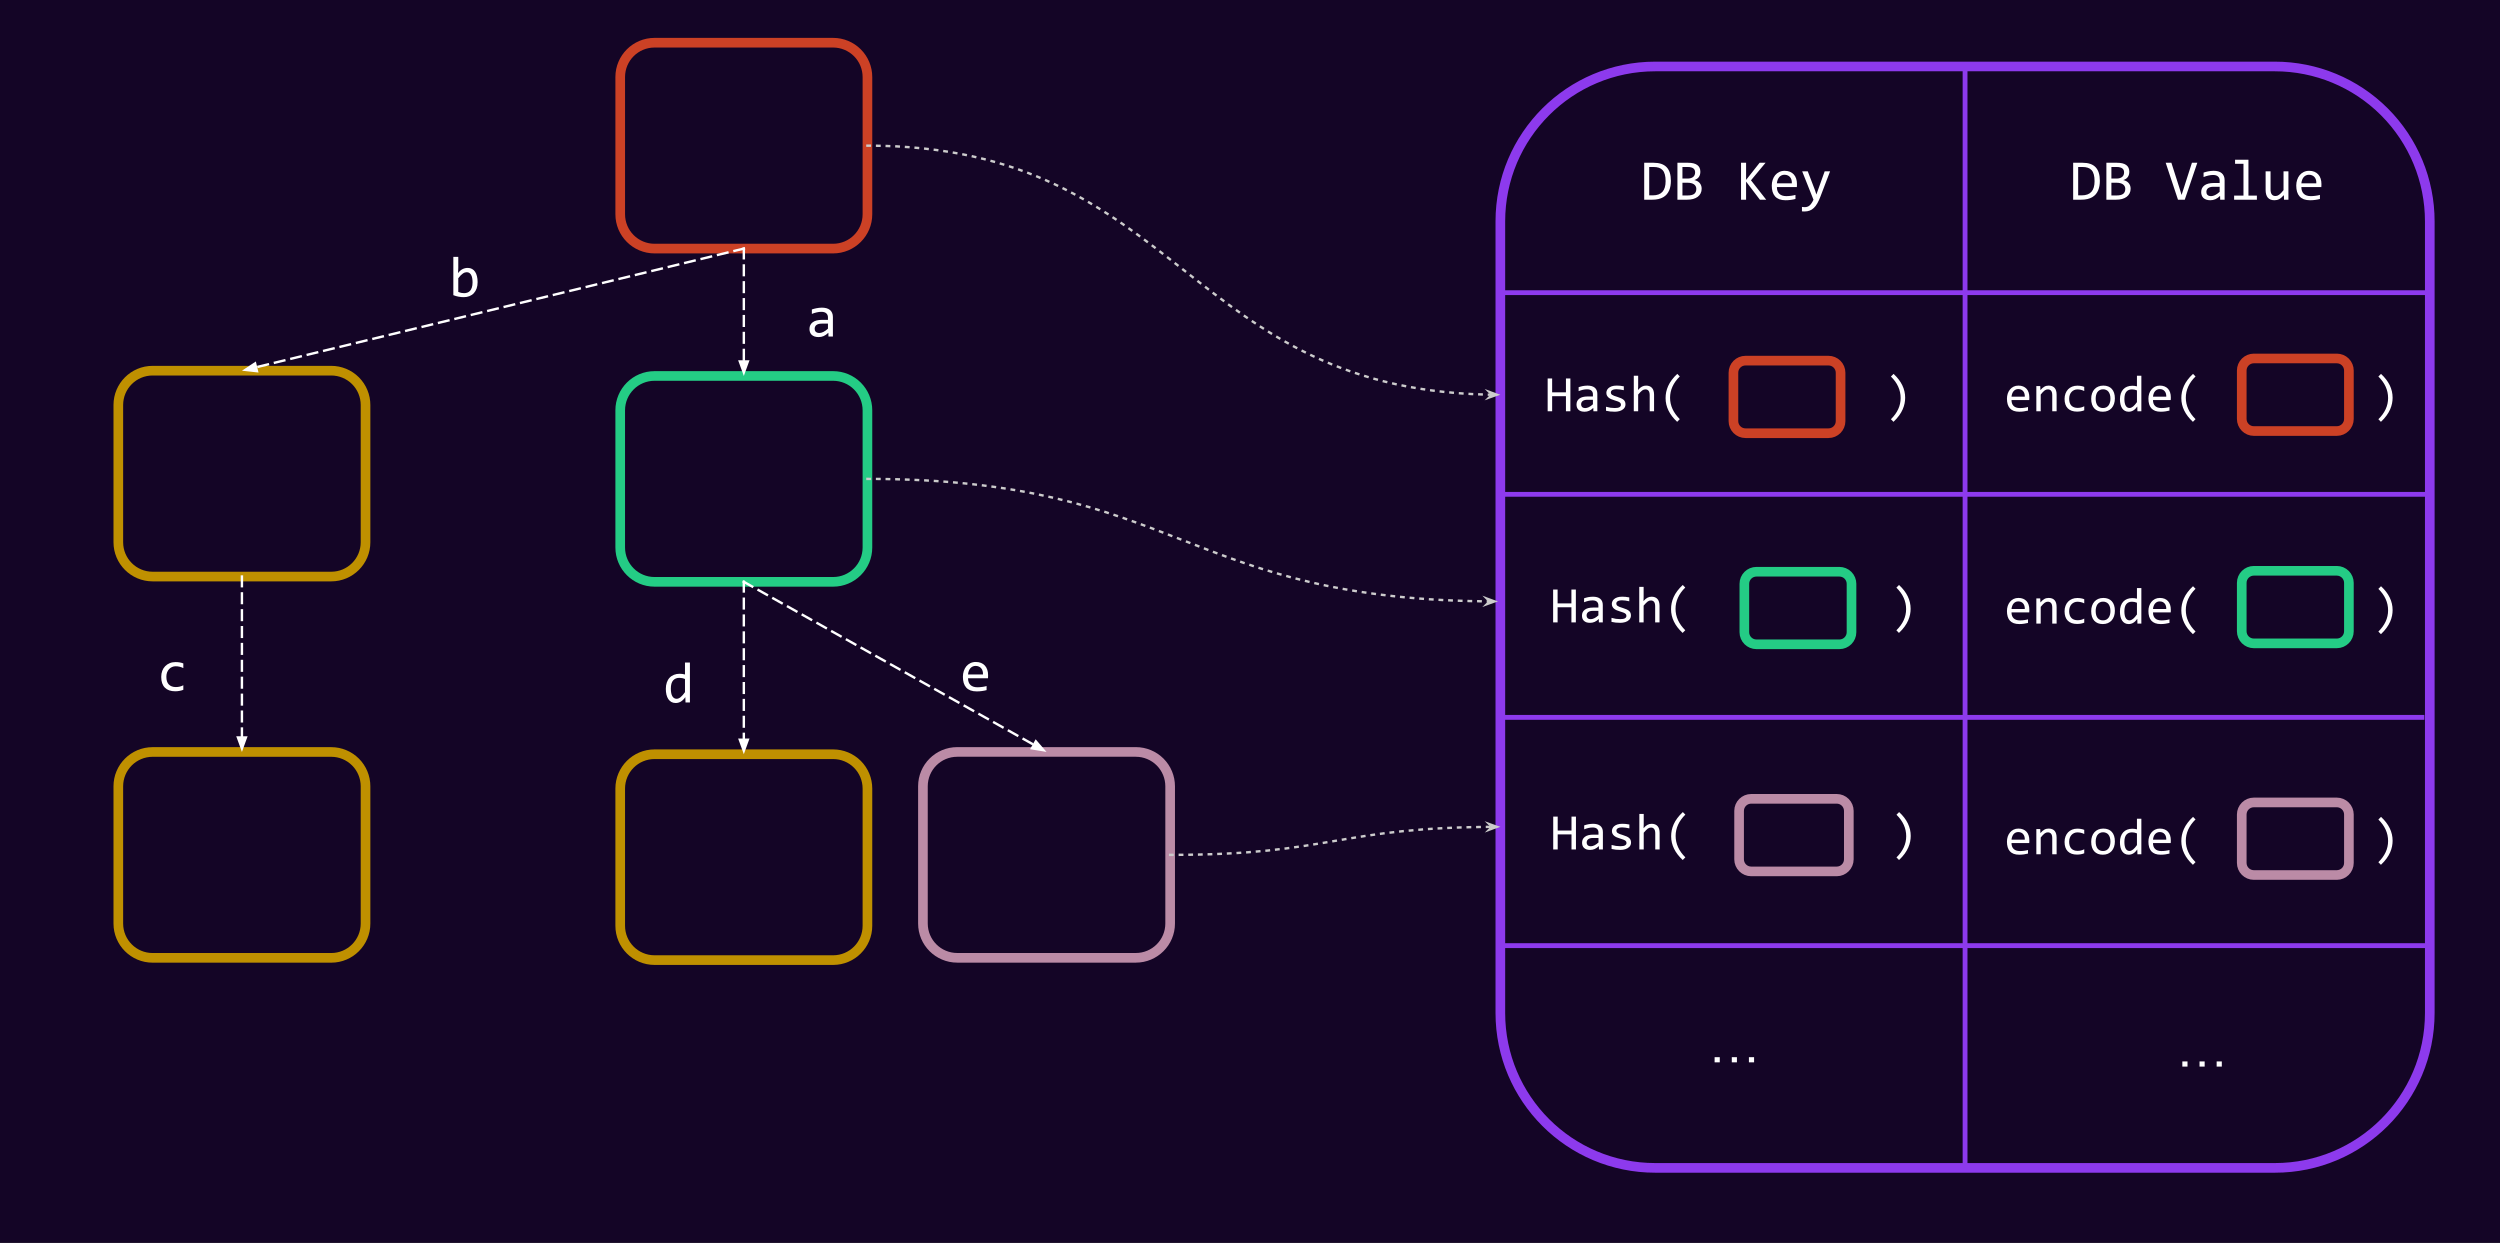 <svg version="1.1" viewBox="0.0 0.0 1036.108 515.066" fill="none" stroke="none" stroke-linecap="square" stroke-miterlimit="10" xmlns:xlink="http://www.w3.org/1999/xlink" xmlns="http://www.w3.org/2000/svg"><rect x="0.0" y="0.0" width="1036.108" height="515.066" fill="#333333" stroke="none"/><clipPath id="p.0"><path d="m0 0l1036.108 0l0 515.066l-1036.108 0l0 -515.066z" clip-rule="nonzero"/></clipPath><g clip-path="url(#p.0)"><path fill="#140526" d="m0 0l1036.108 0l0 515.066l-1036.108 0z" fill-rule="evenodd"/><path fill="#000000" fill-opacity="0.0" d="m621.808 91.75l0 0c0 -35.457 28.744 -64.201 64.201 -64.201l256.797 0l0 0c17.027 0 33.357 6.764 45.397 18.804c12.04 12.04 18.804 28.37 18.804 45.397l0 328.07c0 35.457 -28.744 64.201 -64.201 64.201l-256.797 0c-35.457 0 -64.201 -28.744 -64.201 -64.201z" fill-rule="evenodd"/><path stroke="#8d3aed" stroke-width="4.0" stroke-linejoin="round" stroke-linecap="butt" d="m621.808 91.75l0 0c0 -35.457 28.744 -64.201 64.201 -64.201l256.797 0l0 0c17.027 0 33.357 6.764 45.397 18.804c12.04 12.04 18.804 28.37 18.804 45.397l0 328.07c0 35.457 -28.744 64.201 -64.201 64.201l-256.797 0c-35.457 0 -64.201 -28.744 -64.201 -64.201z" fill-rule="evenodd"/><path fill="#000000" fill-opacity="0.0" d="m623.724 121.289l381.946 0" fill-rule="evenodd"/><path stroke="#8d3aed" stroke-width="2.0" stroke-linejoin="round" stroke-linecap="butt" d="m623.724 121.289l381.946 0" fill-rule="evenodd"/><path fill="#000000" fill-opacity="0.0" d="m623.724 204.871l381.946 0" fill-rule="evenodd"/><path stroke="#8d3aed" stroke-width="2.0" stroke-linejoin="round" stroke-linecap="butt" d="m623.724 204.871l381.946 0" fill-rule="evenodd"/><path fill="#000000" fill-opacity="0.0" d="m621.808 297.31l381.947 0" fill-rule="evenodd"/><path stroke="#8d3aed" stroke-width="2.0" stroke-linejoin="round" stroke-linecap="butt" d="m621.808 297.31l381.947 0" fill-rule="evenodd"/><path fill="#000000" fill-opacity="0.0" d="m623.724 391.911l381.946 0" fill-rule="evenodd"/><path stroke="#8d3aed" stroke-width="2.0" stroke-linejoin="round" stroke-linecap="butt" d="m623.724 391.911l381.946 0" fill-rule="evenodd"/><path fill="#000000" fill-opacity="0.0" d="m814.407 27.549l0 456.472" fill-rule="evenodd"/><path stroke="#8d3aed" stroke-width="2.0" stroke-linejoin="round" stroke-linecap="butt" d="m814.407 27.549l0 456.472" fill-rule="evenodd"/><path fill="#000000" fill-opacity="0.0" d="m625.06 50.73l189.347 0l0 48.472l-189.347 0z" fill-rule="evenodd"/><path fill="#ffffff" d="m692.491 74.942q0 1.094 -0.172 2.109q-0.172 1.0 -0.547 1.875q-0.375 0.859 -0.969 1.578q-0.594 0.703 -1.469 1.219q-0.859 0.5 -2.016 0.781q-1.141 0.266 -2.609 0.266l-3.281 0l0 -15.312l3.953 0q3.578 0 5.344 1.844q1.766 1.844 1.766 5.641zm-2.188 0.156q0 -1.641 -0.312 -2.766q-0.297 -1.125 -0.922 -1.812q-0.625 -0.688 -1.562 -1.0q-0.938 -0.312 -2.203 -0.312l-1.797 0l0 11.75l1.562 0q5.234 0 5.234 -5.859zm14.945 3.094q0 1.094 -0.438 1.953q-0.422 0.844 -1.219 1.438q-0.781 0.578 -1.906 0.891q-1.109 0.297 -2.484 0.297l-4.0 0l0 -15.312l4.375 0q5.125 0 5.125 3.719q0 1.25 -0.594 2.141q-0.594 0.891 -1.922 1.312q0.609 0.125 1.172 0.406q0.562 0.281 0.984 0.734q0.422 0.438 0.656 1.047q0.25 0.609 0.25 1.375zm-2.719 -6.734q0 -0.469 -0.141 -0.875q-0.141 -0.422 -0.5 -0.719q-0.344 -0.297 -0.938 -0.469q-0.594 -0.188 -1.516 -0.188l-2.156 0l0 4.797l2.094 0q0.703 0 1.281 -0.156q0.594 -0.156 1.0 -0.469q0.422 -0.312 0.641 -0.781q0.234 -0.484 0.234 -1.141zm0.5 6.797q0 -0.578 -0.25 -1.047q-0.234 -0.469 -0.703 -0.797q-0.469 -0.328 -1.141 -0.5q-0.672 -0.172 -1.516 -0.172l-2.141 0l0 5.266l2.203 0q1.797 0 2.672 -0.656q0.875 -0.672 0.875 -2.094zm28.969 4.516l-2.625 0l-5.719 -7.516l0 7.516l-2.094 0l0 -15.312l2.094 0l0 7.109l5.609 -7.109l2.469 0l-6.047 7.266l6.312 8.047zm12.742 -6.5q0 0.422 -0.016 0.719q0 0.297 -0.031 0.547l-8.266 0q0 1.812 1.0 2.781q1.016 0.969 2.922 0.969q0.516 0 1.031 -0.047q0.516 -0.047 0.984 -0.109q0.484 -0.078 0.922 -0.156q0.453 -0.094 0.828 -0.203l0 1.688q-0.844 0.234 -1.891 0.375q-1.047 0.156 -2.172 0.156q-1.516 0 -2.609 -0.406q-1.078 -0.422 -1.781 -1.203q-0.688 -0.781 -1.031 -1.906q-0.328 -1.141 -0.328 -2.562q0 -1.25 0.359 -2.344q0.359 -1.109 1.031 -1.953q0.688 -0.844 1.688 -1.328q1.0 -0.5 2.266 -0.5q1.234 0 2.172 0.391q0.953 0.391 1.594 1.109q0.656 0.703 0.984 1.719q0.344 1.0 0.344 2.266zm-2.125 -0.297q0.047 -0.781 -0.141 -1.438q-0.188 -0.656 -0.594 -1.125q-0.391 -0.469 -0.984 -0.719q-0.578 -0.266 -1.344 -0.266q-0.672 0 -1.219 0.266q-0.547 0.25 -0.953 0.719q-0.391 0.469 -0.641 1.125q-0.25 0.656 -0.312 1.438l6.188 0zm15.852 -4.969l-4.016 10.516q-0.609 1.609 -1.281 2.766q-0.656 1.172 -1.453 1.906q-0.781 0.75 -1.719 1.094q-0.938 0.359 -2.094 0.359q-0.297 0 -0.547 -0.016q-0.25 0 -0.547 -0.031l0 -1.844q0.266 0.031 0.562 0.062q0.312 0.031 0.656 0.031q0.562 0 1.047 -0.172q0.484 -0.156 0.906 -0.531q0.438 -0.375 0.828 -0.969q0.406 -0.578 0.781 -1.406l-4.688 -11.766l2.312 0l2.984 7.781l0.594 1.828l0.672 -1.875l2.766 -7.734l2.234 0z" fill-rule="nonzero"/><path fill="#000000" fill-opacity="0.0" d="m814.407 50.73l192.6 0l0 48.472l-192.6 0z" fill-rule="evenodd"/><path fill="#ffffff" d="m870.269 74.942q0 1.094 -0.172 2.109q-0.172 1.0 -0.547 1.875q-0.375 0.859 -0.969 1.578q-0.594 0.703 -1.469 1.219q-0.859 0.5 -2.016 0.781q-1.141 0.266 -2.609 0.266l-3.281 0l0 -15.312l3.953 0q3.578 0 5.344 1.844q1.766 1.844 1.766 5.641zm-2.188 0.156q0 -1.641 -0.312 -2.766q-0.297 -1.125 -0.922 -1.812q-0.625 -0.688 -1.562 -1.0q-0.938 -0.312 -2.203 -0.312l-1.797 0l0 11.75l1.562 0q5.234 0 5.234 -5.859zm14.945 3.094q0 1.094 -0.438 1.953q-0.422 0.844 -1.219 1.438q-0.781 0.578 -1.906 0.891q-1.109 0.297 -2.484 0.297l-4.0 0l0 -15.312l4.375 0q5.125 0 5.125 3.719q0 1.25 -0.594 2.141q-0.594 0.891 -1.922 1.312q0.609 0.125 1.172 0.406q0.562 0.281 0.984 0.734q0.422 0.438 0.656 1.047q0.25 0.609 0.25 1.375zm-2.719 -6.734q0 -0.469 -0.141 -0.875q-0.141 -0.422 -0.5 -0.719q-0.344 -0.297 -0.938 -0.469q-0.594 -0.188 -1.516 -0.188l-2.156 0l0 4.797l2.094 0q0.703 0 1.281 -0.156q0.594 -0.156 1.0 -0.469q0.422 -0.312 0.641 -0.781q0.234 -0.484 0.234 -1.141zm0.5 6.797q0 -0.578 -0.25 -1.047q-0.234 -0.469 -0.703 -0.797q-0.469 -0.328 -1.141 -0.5q-0.672 -0.172 -1.516 -0.172l-2.141 0l0 5.266l2.203 0q1.797 0 2.672 -0.656q0.875 -0.672 0.875 -2.094zm29.859 -10.797l-5.203 15.312l-2.812 0l-5.094 -15.312l2.359 0l3.297 10.312l0.938 3.031l0.969 -3.031l3.312 -10.312l2.234 0zm9.477 15.312l-0.047 -1.578q-0.969 0.938 -1.953 1.375q-0.984 0.422 -2.078 0.422q-1.016 0 -1.734 -0.266q-0.703 -0.266 -1.172 -0.703q-0.453 -0.453 -0.672 -1.062q-0.219 -0.609 -0.219 -1.328q0 -1.766 1.312 -2.766q1.328 -1.016 3.906 -1.016l2.438 0l0 -1.031q0 -1.031 -0.672 -1.656q-0.672 -0.641 -2.047 -0.641q-0.984 0 -1.953 0.234q-0.969 0.219 -2.0 0.625l0 -1.844q0.391 -0.141 0.859 -0.266q0.469 -0.141 1.0 -0.234q0.531 -0.109 1.094 -0.172q0.578 -0.078 1.172 -0.078q1.062 0 1.922 0.234q0.859 0.234 1.438 0.719q0.594 0.484 0.906 1.219q0.328 0.719 0.328 1.703l0 8.109l-1.828 0zm-0.219 -5.359l-2.594 0q-0.766 0 -1.312 0.156q-0.547 0.156 -0.906 0.438q-0.344 0.281 -0.516 0.672q-0.172 0.391 -0.172 0.875q0 0.344 0.094 0.656q0.109 0.312 0.344 0.562q0.234 0.234 0.609 0.375q0.375 0.141 0.922 0.141q0.703 0 1.609 -0.422q0.906 -0.438 1.922 -1.359l0 -2.094zm9.867 -9.531l-3.484 0l0 -1.672l5.547 0l0 14.859l3.5 0l0 1.703l-9.438 0l0 -1.703l3.875 0l0 -13.188zm18.633 14.891l-1.828 0l-0.062 -1.906q-0.531 0.609 -1.016 1.016q-0.469 0.406 -0.938 0.656q-0.469 0.25 -0.938 0.344q-0.469 0.109 -1.0 0.109q-1.812 0 -2.75 -1.062q-0.922 -1.078 -0.922 -3.234l0 -7.688l2.047 0l0 7.516q0 2.719 2.031 2.719q0.375 0 0.734 -0.109q0.359 -0.125 0.75 -0.391q0.391 -0.281 0.844 -0.75q0.453 -0.469 1.016 -1.188l0 -7.797l2.031 0l0 11.766zm13.68 -6.5q0 0.422 -0.016 0.719q0 0.297 -0.031 0.547l-8.266 0q0 1.812 1.0 2.781q1.016 0.969 2.922 0.969q0.516 0 1.031 -0.047q0.516 -0.047 0.984 -0.109q0.484 -0.078 0.922 -0.156q0.453 -0.094 0.828 -0.203l0 1.688q-0.844 0.234 -1.891 0.375q-1.047 0.156 -2.172 0.156q-1.516 0 -2.609 -0.406q-1.078 -0.422 -1.781 -1.203q-0.688 -0.781 -1.031 -1.906q-0.328 -1.141 -0.328 -2.562q0 -1.25 0.359 -2.344q0.359 -1.109 1.031 -1.953q0.688 -0.844 1.688 -1.328q1.0 -0.5 2.266 -0.5q1.234 0 2.172 0.391q0.953 0.391 1.594 1.109q0.656 0.703 0.984 1.719q0.344 1.0 0.344 2.266zm-2.125 -0.297q0.047 -0.781 -0.141 -1.438q-0.188 -0.656 -0.594 -1.125q-0.391 -0.469 -0.984 -0.719q-0.578 -0.266 -1.344 -0.266q-0.672 0 -1.219 0.266q-0.547 0.25 -0.953 0.719q-0.391 0.469 -0.641 1.125q-0.25 0.656 -0.312 1.438l6.188 0z" fill-rule="nonzero"/><path fill="#000000" fill-opacity="0.0" d="m625.06 226.856l189.347 0l0 54.929l-189.347 0z" fill-rule="evenodd"/><path fill="#000000" fill-opacity="0.0" d="m49.035 167.844l0 0c0 -7.854 6.367 -14.221 14.221 -14.221l74.015 0c3.772 0 7.389 1.498 10.056 4.165c2.667 2.667 4.165 6.284 4.165 10.056l0 56.881c0 7.854 -6.367 14.221 -14.221 14.221l-74.015 0c-7.854 0 -14.221 -6.367 -14.221 -14.221z" fill-rule="evenodd"/><path stroke="#bf9000" stroke-width="4.0" stroke-linejoin="round" stroke-linecap="butt" d="m49.035 167.844l0 0c0 -7.854 6.367 -14.221 14.221 -14.221l74.015 0c3.772 0 7.389 1.498 10.056 4.165c2.667 2.667 4.165 6.284 4.165 10.056l0 56.881c0 7.854 -6.367 14.221 -14.221 14.221l-74.015 0c-7.854 0 -14.221 -6.367 -14.221 -14.221z" fill-rule="evenodd"/><path fill="#000000" fill-opacity="0.0" d="m257.044 170.037l0 0c0 -7.854 6.367 -14.221 14.221 -14.221l74.015 0c3.772 0 7.389 1.498 10.056 4.165c2.667 2.667 4.165 6.284 4.165 10.056l0 56.881c0 7.854 -6.367 14.221 -14.221 14.221l-74.015 0c-7.854 0 -14.221 -6.367 -14.221 -14.221z" fill-rule="evenodd"/><path stroke="#24cc85" stroke-width="4.0" stroke-linejoin="round" stroke-linecap="butt" d="m257.044 170.037l0 0c0 -7.854 6.367 -14.221 14.221 -14.221l74.015 0c3.772 0 7.389 1.498 10.056 4.165c2.667 2.667 4.165 6.284 4.165 10.056l0 56.881c0 7.854 -6.367 14.221 -14.221 14.221l-74.015 0c-7.854 0 -14.221 -6.367 -14.221 -14.221z" fill-rule="evenodd"/><path fill="#000000" fill-opacity="0.0" d="m257.045 31.922l0 0c0 -7.854 6.367 -14.221 14.221 -14.221l74.015 0c3.772 0 7.389 1.498 10.056 4.165c2.667 2.667 4.165 6.284 4.165 10.056l0 56.881c0 7.854 -6.367 14.221 -14.221 14.221l-74.015 0c-7.854 0 -14.221 -6.367 -14.221 -14.221z" fill-rule="evenodd"/><path stroke="#cc4125" stroke-width="4.0" stroke-linejoin="round" stroke-linecap="butt" d="m257.045 31.922l0 0c0 -7.854 6.367 -14.221 14.221 -14.221l74.015 0c3.772 0 7.389 1.498 10.056 4.165c2.667 2.667 4.165 6.284 4.165 10.056l0 56.881c0 7.854 -6.367 14.221 -14.221 14.221l-74.015 0c-7.854 0 -14.221 -6.367 -14.221 -14.221z" fill-rule="evenodd"/><path fill="#000000" fill-opacity="0.0" d="m257.044 326.806l0 0c0 -7.854 6.367 -14.221 14.221 -14.221l74.015 0c3.772 0 7.389 1.498 10.056 4.165c2.667 2.667 4.165 6.284 4.165 10.056l0 56.881c0 7.854 -6.367 14.221 -14.221 14.221l-74.015 0c-7.854 0 -14.221 -6.367 -14.221 -14.221z" fill-rule="evenodd"/><path stroke="#bf9000" stroke-width="4.0" stroke-linejoin="round" stroke-linecap="butt" d="m257.044 326.806l0 0c0 -7.854 6.367 -14.221 14.221 -14.221l74.015 0c3.772 0 7.389 1.498 10.056 4.165c2.667 2.667 4.165 6.284 4.165 10.056l0 56.881c0 7.854 -6.367 14.221 -14.221 14.221l-74.015 0c-7.854 0 -14.221 -6.367 -14.221 -14.221z" fill-rule="evenodd"/><path fill="#000000" fill-opacity="0.0" d="m308.274 103.024l-208.0 50.614" fill-rule="evenodd"/><path stroke="#ffffff" stroke-width="1.0" stroke-linejoin="round" stroke-linecap="butt" stroke-dasharray="4.0,3.0" d="m308.274 103.024l-202.17 49.196" fill-rule="evenodd"/><path fill="#ffffff" stroke="#ffffff" stroke-width="1.0" stroke-linecap="butt" d="m105.713 150.614l-4.019 2.678l4.8 0.532z" fill-rule="evenodd"/><path fill="#000000" fill-opacity="0.0" d="m308.274 103.024l0 52.787" fill-rule="evenodd"/><path stroke="#ffffff" stroke-width="1.0" stroke-linejoin="round" stroke-linecap="butt" stroke-dasharray="4.0,3.0" d="m308.274 103.024l0 46.787" fill-rule="evenodd"/><path fill="#ffffff" stroke="#ffffff" stroke-width="1.0" stroke-linecap="butt" d="m306.622 149.811l1.652 4.538l1.652 -4.538z" fill-rule="evenodd"/><path fill="#000000" fill-opacity="0.0" d="m308.272 241.139l0 71.433" fill-rule="evenodd"/><path stroke="#ffffff" stroke-width="1.0" stroke-linejoin="round" stroke-linecap="butt" stroke-dasharray="4.0,3.0" d="m308.272 241.139l0 65.433" fill-rule="evenodd"/><path fill="#ffffff" stroke="#ffffff" stroke-width="1.0" stroke-linecap="butt" d="m306.62 306.572l1.652 4.538l1.652 -4.538z" fill-rule="evenodd"/><path fill="#000000" fill-opacity="0.0" d="m382.502 325.858l0 0c0 -7.854 6.367 -14.221 14.221 -14.221l74.015 0c3.772 0 7.389 1.498 10.056 4.165c2.667 2.667 4.165 6.284 4.165 10.056l0 56.881c0 7.854 -6.367 14.221 -14.221 14.221l-74.015 0c-7.854 0 -14.221 -6.367 -14.221 -14.221z" fill-rule="evenodd"/><path stroke="#bb8ba6" stroke-width="4.0" stroke-linejoin="round" stroke-linecap="butt" d="m382.502 325.858l0 0c0 -7.854 6.367 -14.221 14.221 -14.221l74.015 0c3.772 0 7.389 1.498 10.056 4.165c2.667 2.667 4.165 6.284 4.165 10.056l0 56.881c0 7.854 -6.367 14.221 -14.221 14.221l-74.015 0c-7.854 0 -14.221 -6.367 -14.221 -14.221z" fill-rule="evenodd"/><path fill="#000000" fill-opacity="0.0" d="m308.272 241.139l125.449 70.488" fill-rule="evenodd"/><path stroke="#ffffff" stroke-width="1.0" stroke-linejoin="round" stroke-linecap="butt" stroke-dasharray="4.0,3.0" d="m308.272 241.139l120.218 67.549" fill-rule="evenodd"/><path fill="#ffffff" stroke="#ffffff" stroke-width="1.0" stroke-linecap="butt" d="m427.681 310.128l4.765 0.783l-3.147 -3.663z" fill-rule="evenodd"/><path fill="#000000" fill-opacity="0.0" d="m121.045 90.977l143.118 0l0 48.472l-143.118 0z" fill-rule="evenodd"/><path fill="#ffffff" d="m197.944 116.923q0 1.469 -0.406 2.625q-0.406 1.141 -1.156 1.953q-0.734 0.797 -1.812 1.234q-1.062 0.422 -2.391 0.422q-1.047 0 -2.141 -0.203q-1.094 -0.203 -2.156 -0.625l0 -15.875l2.047 0l0 4.562l-0.094 2.172q0.875 -1.172 1.875 -1.656q1.0 -0.5 2.156 -0.5q1.0 0 1.766 0.422q0.766 0.422 1.281 1.203q0.516 0.766 0.766 1.844q0.266 1.078 0.266 2.422zm-2.094 0.094q0 -0.922 -0.141 -1.688q-0.125 -0.781 -0.422 -1.328q-0.297 -0.562 -0.75 -0.875q-0.453 -0.312 -1.094 -0.312q-0.375 0 -0.781 0.125q-0.391 0.125 -0.828 0.422q-0.422 0.281 -0.906 0.766q-0.469 0.469 -1.0 1.172l0 5.703q0.594 0.234 1.203 0.375q0.625 0.125 1.188 0.125q0.703 0 1.344 -0.219q0.641 -0.219 1.125 -0.734q0.484 -0.531 0.766 -1.391q0.297 -0.859 0.297 -2.141z" fill-rule="nonzero"/><path fill="#000000" fill-opacity="0.0" d="m298.548 107.446l83.937 0l0 48.472l-83.937 0z" fill-rule="evenodd"/><path fill="#ffffff" d="m343.357 139.486l-0.047 -1.578q-0.969 0.938 -1.953 1.375q-0.984 0.422 -2.078 0.422q-1.016 0 -1.734 -0.266q-0.703 -0.266 -1.172 -0.703q-0.453 -0.453 -0.672 -1.062q-0.219 -0.609 -0.219 -1.328q0 -1.766 1.312 -2.766q1.328 -1.016 3.906 -1.016l2.438 0l0 -1.031q0 -1.031 -0.672 -1.656q-0.672 -0.641 -2.047 -0.641q-0.984 0 -1.953 0.234q-0.969 0.219 -2.0 0.625l0 -1.844q0.391 -0.141 0.859 -0.266q0.469 -0.141 1.0 -0.234q0.531 -0.109 1.094 -0.172q0.578 -0.078 1.172 -0.078q1.062 0 1.922 0.234q0.859 0.234 1.438 0.719q0.594 0.484 0.906 1.219q0.328 0.719 0.328 1.703l0 8.109l-1.828 0zm-0.219 -5.359l-2.594 0q-0.766 0 -1.312 0.156q-0.547 0.156 -0.906 0.438q-0.344 0.281 -0.516 0.672q-0.172 0.391 -0.172 0.875q0 0.344 0.094 0.656q0.109 0.312 0.344 0.562q0.234 0.234 0.609 0.375q0.375 0.141 0.922 0.141q0.703 0 1.609 -0.422q0.906 -0.438 1.922 -1.359l0 -2.094z" fill-rule="nonzero"/><path fill="#000000" fill-opacity="0.0" d="m49.035 325.87l0 0c0 -7.854 6.367 -14.221 14.221 -14.221l74.015 0c3.772 0 7.389 1.498 10.056 4.165c2.667 2.667 4.165 6.284 4.165 10.056l0 56.881c0 7.854 -6.367 14.221 -14.221 14.221l-74.015 0c-7.854 0 -14.221 -6.367 -14.221 -14.221z" fill-rule="evenodd"/><path stroke="#bf9000" stroke-width="4.0" stroke-linejoin="round" stroke-linecap="butt" d="m49.035 325.87l0 0c0 -7.854 6.367 -14.221 14.221 -14.221l74.015 0c3.772 0 7.389 1.498 10.056 4.165c2.667 2.667 4.165 6.284 4.165 10.056l0 56.881c0 7.854 -6.367 14.221 -14.221 14.221l-74.015 0c-7.854 0 -14.221 -6.367 -14.221 -14.221z" fill-rule="evenodd"/><path fill="#000000" fill-opacity="0.0" d="m100.263 238.946l0 72.693" fill-rule="evenodd"/><path stroke="#ffffff" stroke-width="1.0" stroke-linejoin="round" stroke-linecap="butt" stroke-dasharray="4.0,3.0" d="m100.263 238.946l0 66.693" fill-rule="evenodd"/><path fill="#ffffff" stroke="#ffffff" stroke-width="1.0" stroke-linecap="butt" d="m98.611 305.639l1.652 4.538l1.652 -4.538z" fill-rule="evenodd"/><path fill="#000000" fill-opacity="0.0" d="m-2.9396327E-4 254.289l143.118 0l0 48.472l-143.118 0z" fill-rule="evenodd"/><path fill="#ffffff" d="m75.977 285.892q-0.797 0.312 -1.641 0.453q-0.828 0.156 -1.719 0.156q-2.797 0 -4.297 -1.516q-1.5 -1.516 -1.5 -4.422q0 -1.391 0.422 -2.531q0.438 -1.141 1.219 -1.938q0.797 -0.812 1.875 -1.25q1.094 -0.453 2.406 -0.453q0.922 0 1.719 0.141q0.797 0.125 1.516 0.422l0 1.938q-0.766 -0.391 -1.562 -0.578q-0.781 -0.188 -1.625 -0.188q-0.781 0 -1.484 0.312q-0.688 0.297 -1.219 0.859q-0.531 0.562 -0.844 1.375q-0.297 0.797 -0.297 1.812q0 2.141 1.031 3.203q1.047 1.062 2.891 1.062q0.828 0 1.609 -0.188q0.781 -0.188 1.5 -0.562l0 1.891z" fill-rule="nonzero"/><path fill="#000000" fill-opacity="0.0" d="m233.535 259.102l95.465 0l0 48.472l-95.465 0z" fill-rule="evenodd"/><path fill="#ffffff" d="m275.951 285.501q0 -1.5 0.406 -2.656q0.406 -1.172 1.156 -1.969q0.766 -0.812 1.828 -1.219q1.062 -0.422 2.359 -0.422q0.562 0 1.109 0.078q0.547 0.062 1.078 0.219l0 -4.953l2.047 0l0 16.562l-1.828 0l-0.078 -2.234q-0.844 1.25 -1.844 1.859q-1.0 0.594 -2.156 0.594q-1.016 0 -1.781 -0.422q-0.766 -0.438 -1.281 -1.203q-0.5 -0.766 -0.766 -1.844q-0.25 -1.078 -0.25 -2.391zm2.078 -0.125q0 2.125 0.625 3.188q0.641 1.047 1.781 1.047q0.781 0 1.641 -0.688q0.859 -0.703 1.812 -2.062l0 -5.453q-0.516 -0.234 -1.125 -0.359q-0.609 -0.125 -1.203 -0.125q-1.656 0 -2.594 1.078q-0.938 1.078 -0.938 3.375z" fill-rule="nonzero"/><path fill="#000000" fill-opacity="0.0" d="m350.276 254.283l108.031 0l0 48.472l-108.031 0z" fill-rule="evenodd"/><path fill="#ffffff" d="m409.507 279.823q0 0.422 -0.016 0.719q0 0.297 -0.031 0.547l-8.266 0q0 1.812 1.0 2.781q1.016 0.969 2.922 0.969q0.516 0 1.031 -0.047q0.516 -0.047 0.984 -0.109q0.484 -0.078 0.922 -0.156q0.453 -0.094 0.828 -0.203l0 1.688q-0.844 0.234 -1.891 0.375q-1.047 0.156 -2.172 0.156q-1.516 0 -2.609 -0.406q-1.078 -0.422 -1.781 -1.203q-0.688 -0.781 -1.031 -1.906q-0.328 -1.141 -0.328 -2.562q0 -1.25 0.359 -2.344q0.359 -1.109 1.031 -1.953q0.688 -0.844 1.688 -1.328q1.0 -0.5 2.266 -0.5q1.234 0 2.172 0.391q0.953 0.391 1.594 1.109q0.656 0.703 0.984 1.719q0.344 1.0 0.344 2.266zm-2.125 -0.297q0.047 -0.781 -0.141 -1.438q-0.188 -0.656 -0.594 -1.125q-0.391 -0.469 -0.984 -0.719q-0.578 -0.266 -1.344 -0.266q-0.672 0 -1.219 0.266q-0.547 0.25 -0.953 0.719q-0.391 0.469 -0.641 1.125q-0.25 0.656 -0.312 1.438l6.188 0z" fill-rule="nonzero"/><path fill="#000000" fill-opacity="0.0" d="m359.502 60.362c65.575 0 98.362 25.811 131.15 51.622c32.787 25.811 65.575 51.622 131.15 51.622" fill-rule="evenodd"/><path stroke="#cccccc" stroke-width="1.0" stroke-linejoin="round" stroke-linecap="butt" stroke-dasharray="1.0,3.0" d="m359.502 60.362c65.575 0 98.362 25.811 131.15 51.622c16.394 12.906 32.787 25.811 53.28 35.49c10.246 4.84 21.517 8.873 34.324 11.696c6.404 1.412 13.192 2.521 20.428 3.277c3.618 0.378 7.348 0.668 11.199 0.863c1.925 0.098 3.88 0.172 5.866 0.221c0.497 0.012 0.995 0.023 1.495 0.033l1.13 0.018" fill-rule="evenodd"/><path fill="#cccccc" stroke="#cccccc" stroke-width="1.0" stroke-linecap="butt" d="m618.374 163.582l-1.133 1.116l3.098 -1.102l-3.082 -1.147z" fill-rule="evenodd"/><path fill="#000000" fill-opacity="0.0" d="m359.501 198.477c65.331 0 97.996 12.693 130.661 25.386c32.665 12.693 65.331 25.386 130.661 25.386" fill-rule="evenodd"/><path stroke="#cccccc" stroke-width="1.0" stroke-linejoin="round" stroke-linecap="butt" stroke-dasharray="1.0,3.0" d="m359.501 198.477c65.331 0 97.996 12.693 130.661 25.386c16.333 6.346 32.665 12.693 53.081 17.453c10.208 2.38 21.437 4.363 34.197 5.751c6.38 0.694 13.143 1.24 20.352 1.611c3.605 0.186 7.321 0.328 11.157 0.425c1.918 0.048 3.866 0.084 5.845 0.109c0.495 0.006 0.991 0.011 1.49 0.016l1.113 0.009" fill-rule="evenodd"/><path fill="#cccccc" stroke="#cccccc" stroke-width="1.0" stroke-linecap="butt" d="m617.396 249.237l-1.129 1.121l3.094 -1.114l-3.086 -1.136z" fill-rule="evenodd"/><path fill="#000000" fill-opacity="0.0" d="m484.959 354.299c34.213 0 51.319 -2.906 68.425 -5.811c17.106 -2.906 34.213 -5.811 68.425 -5.811" fill-rule="evenodd"/><path stroke="#cccccc" stroke-width="1.0" stroke-linejoin="round" stroke-linecap="butt" stroke-dasharray="1.0,3.0" d="m484.959 354.299c34.213 0 51.319 -2.906 68.425 -5.811c8.553 -1.453 17.106 -2.906 27.798 -3.995c5.346 -0.545 11.226 -0.999 17.908 -1.317c3.341 -0.159 6.883 -0.284 10.658 -0.369c1.888 -0.043 3.834 -0.075 5.843 -0.097c0.502 -0.005 1.008 -0.01 1.518 -0.014l1.273 -0.009" fill-rule="evenodd"/><path fill="#cccccc" stroke="#cccccc" stroke-width="1.0" stroke-linecap="butt" d="m618.382 342.687l-1.121 1.128l3.086 -1.134l-3.093 -1.115z" fill-rule="evenodd"/><path fill="#000000" fill-opacity="0.0" d="m621.804 140.971l189.354 0l0 45.26l-189.354 0z" fill-rule="evenodd"/><path fill="#ffffff" d="m650.838 170.451l-1.844 0l0 -6.25l-5.719 0l0 6.25l-1.859 0l0 -13.609l1.859 0l0 5.75l5.719 0l0 -5.75l1.844 0l0 13.609zm9.539 0l-0.047 -1.406q-0.859 0.844 -1.734 1.219q-0.875 0.375 -1.844 0.375q-0.906 0 -1.547 -0.219q-0.625 -0.234 -1.047 -0.641q-0.406 -0.406 -0.594 -0.938q-0.188 -0.547 -0.188 -1.188q0 -1.562 1.172 -2.453q1.172 -0.891 3.453 -0.891l2.172 0l0 -0.922q0 -0.922 -0.594 -1.484q-0.594 -0.562 -1.812 -0.562q-0.891 0 -1.75 0.203q-0.859 0.203 -1.766 0.562l0 -1.641q0.344 -0.125 0.766 -0.234q0.422 -0.125 0.891 -0.219q0.469 -0.094 0.969 -0.141q0.516 -0.062 1.031 -0.062q0.953 0 1.703 0.203q0.766 0.203 1.297 0.641q0.531 0.422 0.812 1.078q0.281 0.641 0.281 1.516l0 7.203l-1.625 0zm-0.203 -4.766l-2.297 0q-0.688 0 -1.172 0.141q-0.484 0.141 -0.797 0.391q-0.312 0.25 -0.469 0.594q-0.156 0.344 -0.156 0.781q0 0.312 0.094 0.594q0.094 0.266 0.297 0.484q0.219 0.203 0.547 0.328q0.344 0.125 0.812 0.125q0.625 0 1.438 -0.375q0.812 -0.375 1.703 -1.203l0 -1.859zm13.492 1.906q0 0.562 -0.188 1.0q-0.188 0.438 -0.516 0.781q-0.328 0.328 -0.75 0.578q-0.422 0.234 -0.906 0.391q-0.484 0.156 -1.0 0.219q-0.516 0.078 -1.0 0.078q-1.062 0 -1.953 -0.094q-0.891 -0.094 -1.75 -0.297l0 -1.672q0.922 0.266 1.828 0.406q0.906 0.125 1.797 0.125q1.312 0 1.938 -0.344q0.625 -0.359 0.625 -1.016q0 -0.281 -0.109 -0.5q-0.094 -0.234 -0.359 -0.438q-0.25 -0.203 -0.797 -0.422q-0.547 -0.219 -1.5 -0.5q-0.703 -0.203 -1.312 -0.469q-0.594 -0.266 -1.031 -0.625q-0.438 -0.375 -0.688 -0.859q-0.25 -0.5 -0.25 -1.156q0 -0.438 0.203 -0.953q0.203 -0.531 0.688 -0.969q0.5 -0.453 1.328 -0.75q0.828 -0.297 2.078 -0.297q0.625 0 1.375 0.062q0.75 0.062 1.562 0.234l0 1.609q-0.859 -0.203 -1.625 -0.297q-0.766 -0.109 -1.328 -0.109q-0.672 0 -1.141 0.109q-0.469 0.109 -0.75 0.297q-0.281 0.172 -0.406 0.422q-0.125 0.234 -0.125 0.516q0 0.281 0.109 0.516q0.109 0.234 0.406 0.453q0.297 0.203 0.828 0.422q0.531 0.203 1.375 0.453q0.938 0.281 1.562 0.578q0.641 0.297 1.031 0.656q0.406 0.359 0.578 0.828q0.172 0.453 0.172 1.031zm11.851 2.859l-1.812 0l0 -6.672q0 -1.219 -0.453 -1.812q-0.453 -0.594 -1.297 -0.594q-0.375 0 -0.688 0.094q-0.312 0.094 -0.656 0.344q-0.344 0.25 -0.75 0.672q-0.406 0.406 -0.938 1.031l0 6.938l-1.812 0l0 -14.719l1.812 0l0 4.266l-0.062 1.641q0.422 -0.516 0.828 -0.859q0.422 -0.344 0.828 -0.562q0.406 -0.219 0.828 -0.312q0.438 -0.094 0.891 -0.094q1.562 0 2.422 0.953q0.859 0.953 0.859 2.859l0 6.828zm9.57 4.375q-4.797 -4.453 -4.797 -9.828q0 -1.266 0.25 -2.516q0.266 -1.266 0.828 -2.516q0.562 -1.266 1.5 -2.516q0.938 -1.266 2.266 -2.5l1.047 1.062q-4.031 3.984 -4.031 8.844q0 2.422 1.016 4.656q1.016 2.219 3.016 4.203l-1.094 1.109zm89.685 -19.875q4.812 4.438 4.812 9.891q0 1.125 -0.234 2.328q-0.234 1.203 -0.781 2.469q-0.547 1.266 -1.484 2.562q-0.938 1.312 -2.344 2.625l-1.062 -1.078q2.031 -2.0 3.031 -4.188q1.0 -2.188 1.0 -4.594q0 -4.953 -4.031 -8.906l1.094 -1.109z" fill-rule="nonzero"/><path fill="#000000" fill-opacity="0.0" d="m718.405 154.475l0 0c0 -2.769 2.245 -5.013 5.013 -5.013l34.383 0c1.33 0 2.605 0.528 3.545 1.468c0.94 0.94 1.468 2.215 1.468 3.545l0 20.052c0 2.769 -2.245 5.013 -5.013 5.013l-34.383 0c-2.769 0 -5.013 -2.244 -5.013 -5.013z" fill-rule="evenodd"/><path stroke="#cc4125" stroke-width="4.0" stroke-linejoin="round" stroke-linecap="butt" d="m718.405 154.475l0 0c0 -2.769 2.245 -5.013 5.013 -5.013l34.383 0c1.33 0 2.605 0.528 3.545 1.468c0.94 0.94 1.468 2.215 1.468 3.545l0 20.052c0 2.769 -2.245 5.013 -5.013 5.013l-34.383 0c-2.769 0 -5.013 -2.244 -5.013 -5.013z" fill-rule="evenodd"/><path fill="#000000" fill-opacity="0.0" d="m621.801 228.459l193.89 0l0 45.26l-193.89 0z" fill-rule="evenodd"/><path fill="#ffffff" d="m653.103 257.939l-1.844 0l0 -6.25l-5.719 0l0 6.25l-1.859 0l0 -13.609l1.859 0l0 5.75l5.719 0l0 -5.75l1.844 0l0 13.609zm9.539 0l-0.047 -1.406q-0.859 0.844 -1.734 1.219q-0.875 0.375 -1.844 0.375q-0.906 0 -1.547 -0.219q-0.625 -0.234 -1.047 -0.641q-0.406 -0.406 -0.594 -0.938q-0.188 -0.547 -0.188 -1.188q0 -1.562 1.172 -2.453q1.172 -0.891 3.453 -0.891l2.172 0l0 -0.922q0 -0.922 -0.594 -1.484q-0.594 -0.562 -1.812 -0.562q-0.891 0 -1.75 0.203q-0.859 0.203 -1.766 0.562l0 -1.641q0.344 -0.125 0.766 -0.234q0.422 -0.125 0.891 -0.219q0.469 -0.094 0.969 -0.141q0.516 -0.062 1.031 -0.062q0.953 0 1.703 0.203q0.766 0.203 1.297 0.641q0.531 0.422 0.812 1.078q0.281 0.641 0.281 1.516l0 7.203l-1.625 0zm-0.203 -4.766l-2.297 0q-0.688 0 -1.172 0.141q-0.484 0.141 -0.797 0.391q-0.312 0.25 -0.469 0.594q-0.156 0.344 -0.156 0.781q0 0.312 0.094 0.594q0.094 0.266 0.297 0.484q0.219 0.203 0.547 0.328q0.344 0.125 0.812 0.125q0.625 0 1.438 -0.375q0.812 -0.375 1.703 -1.203l0 -1.859zm13.492 1.906q0 0.562 -0.188 1q-0.188 0.438 -0.516 0.781q-0.328 0.328 -0.75 0.578q-0.422 0.234 -0.906 0.391q-0.484 0.156 -1.0 0.219q-0.516 0.078 -1.0 0.078q-1.062 0 -1.953 -0.094q-0.891 -0.094 -1.75 -0.297l0 -1.672q0.922 0.266 1.828 0.406q0.906 0.125 1.797 0.125q1.312 0 1.938 -0.344q0.625 -0.359 0.625 -1.016q0 -0.281 -0.109 -0.5q-0.094 -0.234 -0.359 -0.438q-0.25 -0.203 -0.797 -0.422q-0.547 -0.219 -1.5 -0.5q-0.703 -0.203 -1.312 -0.469q-0.594 -0.266 -1.031 -0.625q-0.438 -0.375 -0.688 -0.859q-0.25 -0.5 -0.25 -1.156q0 -0.438 0.203 -0.953q0.203 -0.531 0.688 -0.969q0.5 -0.453 1.328 -0.75q0.828 -0.297 2.078 -0.297q0.625 0 1.375 0.062q0.75 0.062 1.562 0.234l0 1.609q-0.859 -0.203 -1.625 -0.297q-0.766 -0.109 -1.328 -0.109q-0.672 0 -1.141 0.109q-0.469 0.109 -0.75 0.297q-0.281 0.172 -0.406 0.422q-0.125 0.234 -0.125 0.516q0 0.281 0.109 0.516q0.109 0.234 0.406 0.453q0.297 0.203 0.828 0.422q0.531 0.203 1.375 0.453q0.938 0.281 1.562 0.578q0.641 0.297 1.031 0.656q0.406 0.359 0.578 0.828q0.172 0.453 0.172 1.031zm11.851 2.859l-1.812 0l0 -6.672q0 -1.219 -0.453 -1.812q-0.453 -0.594 -1.297 -0.594q-0.375 0 -0.688 0.094q-0.312 0.094 -0.656 0.344q-0.344 0.25 -0.75 0.672q-0.406 0.406 -0.938 1.031l0 6.938l-1.812 0l0 -14.719l1.812 0l0 4.266l-0.062 1.641q0.422 -0.516 0.828 -0.859q0.422 -0.344 0.828 -0.562q0.406 -0.219 0.828 -0.312q0.438 -0.094 0.891 -0.094q1.562 0 2.422 0.953q0.859 0.953 0.859 2.859l0 6.828zm9.57 4.375q-4.797 -4.453 -4.797 -9.828q0 -1.266 0.25 -2.516q0.266 -1.266 0.828 -2.516q0.562 -1.266 1.5 -2.516q0.938 -1.266 2.266 -2.5l1.047 1.062q-4.031 3.984 -4.031 8.844q0 2.422 1.016 4.656q1.016 2.219 3.016 4.203l-1.094 1.109zm89.685 -19.875q4.812 4.438 4.812 9.891q0 1.125 -0.234 2.328q-0.234 1.203 -0.781 2.469q-0.547 1.266 -1.484 2.562q-0.938 1.312 -2.344 2.625l-1.062 -1.078q2.031 -2.0 3.031 -4.188q1.0 -2.188 1.0 -4.594q0 -4.953 -4.031 -8.906l1.094 -1.109z" fill-rule="nonzero"/><path fill="#000000" fill-opacity="0.0" d="m722.935 241.963l0 0c0 -2.769 2.245 -5.013 5.013 -5.013l34.383 0c1.33 0 2.605 0.528 3.545 1.468c0.94 0.94 1.468 2.215 1.468 3.545l0 20.052c0 2.769 -2.245 5.013 -5.013 5.013l-34.383 0c-2.769 0 -5.013 -2.245 -5.013 -5.013z" fill-rule="evenodd"/><path stroke="#24cc85" stroke-width="4.0" stroke-linejoin="round" stroke-linecap="butt" d="m722.935 241.963l0 0c0 -2.769 2.245 -5.013 5.013 -5.013l34.383 0c1.33 0 2.605 0.528 3.545 1.468c0.94 0.94 1.468 2.215 1.468 3.545l0 20.052c0 2.769 -2.245 5.013 -5.013 5.013l-34.383 0c-2.769 0 -5.013 -2.245 -5.013 -5.013z" fill-rule="evenodd"/><path fill="#000000" fill-opacity="0.0" d="m621.837 322.577l193.899 0l0 45.26l-193.899 0z" fill-rule="evenodd"/><path fill="#ffffff" d="m653.143 352.057l-1.844 0l0 -6.25l-5.719 0l0 6.25l-1.859 0l0 -13.609l1.859 0l0 5.75l5.719 0l0 -5.75l1.844 0l0 13.609zm9.539 0l-0.047 -1.406q-0.859 0.844 -1.734 1.219q-0.875 0.375 -1.844 0.375q-0.906 0 -1.547 -0.219q-0.625 -0.234 -1.047 -0.641q-0.406 -0.406 -0.594 -0.938q-0.188 -0.547 -0.188 -1.188q0 -1.562 1.172 -2.453q1.172 -0.891 3.453 -0.891l2.172 0l0 -0.922q0 -0.922 -0.594 -1.484q-0.594 -0.562 -1.812 -0.562q-0.891 0 -1.75 0.203q-0.859 0.203 -1.766 0.562l0 -1.641q0.344 -0.125 0.766 -0.234q0.422 -0.125 0.891 -0.219q0.469 -0.094 0.969 -0.141q0.516 -0.062 1.031 -0.062q0.953 0 1.703 0.203q0.766 0.203 1.297 0.641q0.531 0.422 0.812 1.078q0.281 0.641 0.281 1.516l0 7.203l-1.625 0zm-0.203 -4.766l-2.297 0q-0.688 0 -1.172 0.141q-0.484 0.141 -0.797 0.391q-0.312 0.25 -0.469 0.594q-0.156 0.344 -0.156 0.781q0 0.312 0.094 0.594q0.094 0.266 0.297 0.484q0.219 0.203 0.547 0.328q0.344 0.125 0.812 0.125q0.625 0 1.438 -0.375q0.812 -0.375 1.703 -1.203l0 -1.859zm13.492 1.906q0 0.562 -0.188 1.0q-0.188 0.438 -0.516 0.781q-0.328 0.328 -0.75 0.578q-0.422 0.234 -0.906 0.391q-0.484 0.156 -1.0 0.219q-0.516 0.078 -1.0 0.078q-1.062 0 -1.953 -0.094q-0.891 -0.094 -1.75 -0.297l0 -1.672q0.922 0.266 1.828 0.406q0.906 0.125 1.797 0.125q1.312 0 1.938 -0.344q0.625 -0.359 0.625 -1.016q0 -0.281 -0.109 -0.5q-0.094 -0.234 -0.359 -0.438q-0.25 -0.203 -0.797 -0.422q-0.547 -0.219 -1.5 -0.5q-0.703 -0.203 -1.312 -0.469q-0.594 -0.266 -1.031 -0.625q-0.438 -0.375 -0.688 -0.859q-0.25 -0.5 -0.25 -1.156q0 -0.438 0.203 -0.953q0.203 -0.531 0.688 -0.969q0.5 -0.453 1.328 -0.75q0.828 -0.297 2.078 -0.297q0.625 0 1.375 0.062q0.75 0.062 1.562 0.234l0 1.609q-0.859 -0.203 -1.625 -0.297q-0.766 -0.109 -1.328 -0.109q-0.672 0 -1.141 0.109q-0.469 0.109 -0.75 0.297q-0.281 0.172 -0.406 0.422q-0.125 0.234 -0.125 0.516q0 0.281 0.109 0.516q0.109 0.234 0.406 0.453q0.297 0.203 0.828 0.422q0.531 0.203 1.375 0.453q0.938 0.281 1.562 0.578q0.641 0.297 1.031 0.656q0.406 0.359 0.578 0.828q0.172 0.453 0.172 1.031zm11.851 2.859l-1.812 0l0 -6.672q0 -1.219 -0.453 -1.812q-0.453 -0.594 -1.297 -0.594q-0.375 0 -0.688 0.094q-0.312 0.094 -0.656 0.344q-0.344 0.25 -0.75 0.672q-0.406 0.406 -0.938 1.031l0 6.938l-1.812 0l0 -14.719l1.812 0l0 4.266l-0.062 1.641q0.422 -0.516 0.828 -0.859q0.422 -0.344 0.828 -0.562q0.406 -0.219 0.828 -0.312q0.438 -0.094 0.891 -0.094q1.562 0 2.422 0.953q0.859 0.953 0.859 2.859l0 6.828zm9.57 4.375q-4.797 -4.453 -4.797 -9.828q0 -1.266 0.25 -2.516q0.266 -1.266 0.828 -2.516q0.562 -1.266 1.5 -2.516q0.938 -1.266 2.266 -2.5l1.047 1.062q-4.031 3.984 -4.031 8.844q0 2.422 1.016 4.656q1.016 2.219 3.016 4.203l-1.094 1.109zm89.685 -19.875q4.812 4.438 4.812 9.891q0 1.125 -0.234 2.328q-0.234 1.203 -0.781 2.469q-0.547 1.266 -1.484 2.562q-0.938 1.312 -2.344 2.625l-1.062 -1.078q2.031 -2.0 3.031 -4.188q1.0 -2.188 1.0 -4.594q0 -4.953 -4.031 -8.906l1.094 -1.109z" fill-rule="nonzero"/><path fill="#000000" fill-opacity="0.0" d="m720.756 336.081l0 0c0 -2.769 2.245 -5.013 5.013 -5.013l35.449 0c1.33 0 2.605 0.528 3.545 1.468c0.94 0.94 1.468 2.215 1.468 3.545l0 20.052c0 2.769 -2.244 5.013 -5.013 5.013l-35.449 0c-2.769 0 -5.013 -2.245 -5.013 -5.013z" fill-rule="evenodd"/><path stroke="#bb8ba6" stroke-width="4.0" stroke-linejoin="round" stroke-linecap="butt" d="m720.756 336.081l0 0c0 -2.769 2.245 -5.013 5.013 -5.013l35.449 0c1.33 0 2.605 0.528 3.545 1.468c0.94 0.94 1.468 2.215 1.468 3.545l0 20.052c0 2.769 -2.244 5.013 -5.013 5.013l-35.449 0c-2.769 0 -5.013 -2.245 -5.013 -5.013z" fill-rule="evenodd"/><path fill="#000000" fill-opacity="0.0" d="m815.69 140.971l193.89 0l0 45.26l-193.89 0z" fill-rule="evenodd"/><path fill="#ffffff" d="m841.051 164.67q0 0.391 -0.016 0.656q0 0.25 -0.031 0.484l-7.344 0q0 1.594 0.891 2.453q0.906 0.859 2.594 0.859q0.453 0 0.906 -0.031q0.469 -0.031 0.891 -0.094q0.438 -0.062 0.828 -0.141q0.391 -0.078 0.719 -0.172l0 1.484q-0.734 0.203 -1.672 0.328q-0.938 0.141 -1.938 0.141q-1.344 0 -2.312 -0.359q-0.969 -0.375 -1.594 -1.062q-0.609 -0.688 -0.906 -1.688q-0.297 -1.016 -0.297 -2.281q0 -1.109 0.312 -2.094q0.328 -0.984 0.938 -1.719q0.609 -0.75 1.484 -1.188q0.891 -0.438 2.016 -0.438q1.094 0 1.938 0.344q0.844 0.344 1.422 0.969q0.578 0.625 0.875 1.531q0.297 0.906 0.297 2.016zm-1.891 -0.266q0.031 -0.688 -0.141 -1.266q-0.156 -0.578 -0.516 -1.0q-0.344 -0.422 -0.859 -0.656q-0.516 -0.234 -1.203 -0.234q-0.594 0 -1.094 0.234q-0.484 0.234 -0.844 0.656q-0.344 0.406 -0.562 1.0q-0.219 0.578 -0.281 1.266l5.5 0zm4.789 -4.406l1.609 0l0.078 1.688q0.453 -0.547 0.875 -0.906q0.438 -0.359 0.844 -0.578q0.406 -0.219 0.828 -0.297q0.438 -0.094 0.891 -0.094q1.625 0 2.453 0.953q0.828 0.953 0.828 2.859l0 6.828l-1.812 0l0 -6.672q0 -1.234 -0.469 -1.812q-0.453 -0.594 -1.359 -0.594q-0.328 0 -0.656 0.094q-0.312 0.094 -0.656 0.344q-0.344 0.25 -0.75 0.672q-0.391 0.406 -0.891 1.031l0 6.938l-1.812 0l0 -10.453zm19.851 10.062q-0.719 0.281 -1.469 0.406q-0.734 0.125 -1.531 0.125q-2.469 0 -3.812 -1.344q-1.344 -1.344 -1.344 -3.922q0 -1.234 0.391 -2.25q0.391 -1.016 1.078 -1.734q0.703 -0.719 1.672 -1.109q0.969 -0.391 2.141 -0.391q0.812 0 1.516 0.125q0.703 0.109 1.359 0.375l0 1.719q-0.688 -0.344 -1.391 -0.5q-0.703 -0.172 -1.453 -0.172q-0.688 0 -1.312 0.266q-0.625 0.266 -1.094 0.766q-0.469 0.5 -0.734 1.219q-0.266 0.719 -0.266 1.625q0 1.891 0.922 2.844q0.922 0.938 2.547 0.938q0.75 0 1.438 -0.156q0.688 -0.172 1.344 -0.516l0 1.688zm12.695 -4.922q0 1.219 -0.344 2.234q-0.344 1.016 -0.984 1.75q-0.641 0.719 -1.578 1.125q-0.922 0.391 -2.094 0.391q-1.125 0 -2.016 -0.344q-0.891 -0.359 -1.516 -1.031q-0.625 -0.672 -0.953 -1.672q-0.328 -1.0 -0.328 -2.312q0 -1.219 0.344 -2.219q0.344 -1.0 0.984 -1.719q0.656 -0.734 1.578 -1.125q0.938 -0.406 2.109 -0.406q1.125 0 2.016 0.344q0.891 0.344 1.5 1.016q0.625 0.672 0.953 1.672q0.328 1.0 0.328 2.297zm-1.844 0.078q0 -0.969 -0.219 -1.688q-0.219 -0.719 -0.609 -1.203q-0.391 -0.484 -0.969 -0.734q-0.562 -0.25 -1.266 -0.25q-0.812 0 -1.391 0.328q-0.578 0.312 -0.953 0.844q-0.359 0.531 -0.531 1.234q-0.172 0.703 -0.172 1.469q0 0.969 0.203 1.703q0.219 0.734 0.609 1.219q0.406 0.484 0.969 0.734q0.562 0.234 1.266 0.234q0.812 0 1.391 -0.312q0.578 -0.328 0.953 -0.859q0.375 -0.531 0.547 -1.234q0.172 -0.703 0.172 -1.484zm3.945 0.219q0 -1.328 0.359 -2.359q0.359 -1.047 1.031 -1.75q0.672 -0.719 1.609 -1.078q0.953 -0.375 2.109 -0.375q0.5 0 0.984 0.062q0.484 0.062 0.953 0.188l0 -4.391l1.828 0l0 14.719l-1.625 0l-0.062 -1.984q-0.766 1.109 -1.656 1.641q-0.875 0.531 -1.906 0.531q-0.906 0 -1.594 -0.375q-0.672 -0.375 -1.125 -1.047q-0.453 -0.688 -0.688 -1.641q-0.219 -0.969 -0.219 -2.141zm1.844 -0.109q0 1.891 0.562 2.828q0.562 0.938 1.578 0.938q0.688 0 1.453 -0.609q0.766 -0.625 1.609 -1.828l0 -4.859q-0.453 -0.203 -1.0 -0.312q-0.531 -0.109 -1.062 -0.109q-1.484 0 -2.312 0.953q-0.828 0.953 -0.828 3.0zm19.242 -0.656q0 0.391 -0.016 0.656q0 0.25 -0.031 0.484l-7.344 0q0 1.594 0.891 2.453q0.906 0.859 2.594 0.859q0.453 0 0.906 -0.031q0.469 -0.031 0.891 -0.094q0.438 -0.062 0.828 -0.141q0.391 -0.078 0.719 -0.172l0 1.484q-0.734 0.203 -1.672 0.328q-0.938 0.141 -1.938 0.141q-1.344 0 -2.312 -0.359q-0.969 -0.375 -1.594 -1.062q-0.609 -0.688 -0.906 -1.688q-0.297 -1.016 -0.297 -2.281q0 -1.109 0.312 -2.094q0.328 -0.984 0.938 -1.719q0.609 -0.75 1.484 -1.188q0.891 -0.438 2.016 -0.438q1.094 0 1.938 0.344q0.844 0.344 1.422 0.969q0.578 0.625 0.875 1.531q0.297 0.906 0.297 2.016zm-1.891 -0.266q0.031 -0.688 -0.141 -1.266q-0.156 -0.578 -0.516 -1.0q-0.344 -0.422 -0.859 -0.656q-0.516 -0.234 -1.203 -0.234q-0.594 0 -1.094 0.234q-0.484 0.234 -0.844 0.656q-0.344 0.406 -0.562 1.0q-0.219 0.578 -0.281 1.266l5.5 0zm11.039 10.422q-4.797 -4.453 -4.797 -9.828q0 -1.266 0.25 -2.516q0.266 -1.266 0.828 -2.516q0.562 -1.266 1.5 -2.516q0.938 -1.266 2.266 -2.5l1.047 1.062q-4.031 3.984 -4.031 8.844q0 2.422 1.016 4.656q1.016 2.219 3.016 4.203l-1.094 1.109zm77.959 -19.875q4.812 4.438 4.812 9.891q0 1.125 -0.234 2.328q-0.234 1.203 -0.781 2.469q-0.547 1.266 -1.484 2.562q-0.938 1.312 -2.344 2.625l-1.062 -1.078q2.031 -2.0 3.031 -4.188q1.0 -2.188 1.0 -4.594q0 -4.953 -4.031 -8.906l1.094 -1.109z" fill-rule="nonzero"/><path fill="#000000" fill-opacity="0.0" d="m929.077 153.575l0 0c0 -2.769 2.245 -5.013 5.013 -5.013l34.383 0c1.33 0 2.605 0.528 3.545 1.468c0.94 0.94 1.468 2.215 1.468 3.545l0 20.052c0 2.769 -2.245 5.013 -5.013 5.013l-34.383 0c-2.769 0 -5.013 -2.244 -5.013 -5.013z" fill-rule="evenodd"/><path stroke="#cc4125" stroke-width="4.0" stroke-linejoin="round" stroke-linecap="butt" d="m929.077 153.575l0 0c0 -2.769 2.245 -5.013 5.013 -5.013l34.383 0c1.33 0 2.605 0.528 3.545 1.468c0.94 0.94 1.468 2.215 1.468 3.545l0 20.052c0 2.769 -2.245 5.013 -5.013 5.013l-34.383 0c-2.769 0 -5.013 -2.244 -5.013 -5.013z" fill-rule="evenodd"/><path fill="#000000" fill-opacity="0.0" d="m815.69 228.971l193.89 0l0 45.26l-193.89 0z" fill-rule="evenodd"/><path fill="#ffffff" d="m841.051 252.67q0 0.391 -0.016 0.656q0 0.25 -0.031 0.484l-7.344 0q0 1.594 0.891 2.453q0.906 0.859 2.594 0.859q0.453 0 0.906 -0.031q0.469 -0.031 0.891 -0.094q0.438 -0.062 0.828 -0.141q0.391 -0.078 0.719 -0.172l0 1.484q-0.734 0.203 -1.672 0.328q-0.938 0.141 -1.938 0.141q-1.344 0 -2.312 -0.359q-0.969 -0.375 -1.594 -1.062q-0.609 -0.688 -0.906 -1.688q-0.297 -1.016 -0.297 -2.281q0 -1.109 0.312 -2.094q0.328 -0.984 0.938 -1.719q0.609 -0.75 1.484 -1.188q0.891 -0.438 2.016 -0.438q1.094 0 1.938 0.344q0.844 0.344 1.422 0.969q0.578 0.625 0.875 1.531q0.297 0.906 0.297 2.016zm-1.891 -0.266q0.031 -0.688 -0.141 -1.266q-0.156 -0.578 -0.516 -1.0q-0.344 -0.422 -0.859 -0.656q-0.516 -0.234 -1.203 -0.234q-0.594 0 -1.094 0.234q-0.484 0.234 -0.844 0.656q-0.344 0.406 -0.562 1.0q-0.219 0.578 -0.281 1.266l5.5 0zm4.789 -4.406l1.609 0l0.078 1.688q0.453 -0.547 0.875 -0.906q0.438 -0.359 0.844 -0.578q0.406 -0.219 0.828 -0.297q0.438 -0.094 0.891 -0.094q1.625 0 2.453 0.953q0.828 0.953 0.828 2.859l0 6.828l-1.812 0l0 -6.672q0 -1.234 -0.469 -1.812q-0.453 -0.594 -1.359 -0.594q-0.328 0 -0.656 0.094q-0.312 0.094 -0.656 0.344q-0.344 0.25 -0.75 0.672q-0.391 0.406 -0.891 1.031l0 6.938l-1.812 0l0 -10.453zm19.851 10.063q-0.719 0.281 -1.469 0.406q-0.734 0.125 -1.531 0.125q-2.469 0 -3.812 -1.344q-1.344 -1.344 -1.344 -3.922q0 -1.234 0.391 -2.25q0.391 -1.016 1.078 -1.734q0.703 -0.719 1.672 -1.109q0.969 -0.391 2.141 -0.391q0.812 0 1.516 0.125q0.703 0.109 1.359 0.375l0 1.719q-0.688 -0.344 -1.391 -0.5q-0.703 -0.172 -1.453 -0.172q-0.688 0 -1.312 0.266q-0.625 0.266 -1.094 0.766q-0.469 0.5 -0.734 1.219q-0.266 0.719 -0.266 1.625q0 1.891 0.922 2.844q0.922 0.938 2.547 0.938q0.75 0 1.438 -0.156q0.688 -0.172 1.344 -0.516l0 1.688zm12.695 -4.922q0 1.219 -0.344 2.234q-0.344 1.016 -0.984 1.75q-0.641 0.719 -1.578 1.125q-0.922 0.391 -2.094 0.391q-1.125 0 -2.016 -0.344q-0.891 -0.359 -1.516 -1.031q-0.625 -0.672 -0.953 -1.672q-0.328 -1.0 -0.328 -2.312q0 -1.219 0.344 -2.219q0.344 -1.0 0.984 -1.719q0.656 -0.734 1.578 -1.125q0.938 -0.406 2.109 -0.406q1.125 0 2.016 0.344q0.891 0.344 1.5 1.016q0.625 0.672 0.953 1.672q0.328 1.0 0.328 2.297zm-1.844 0.078q0 -0.969 -0.219 -1.688q-0.219 -0.719 -0.609 -1.203q-0.391 -0.484 -0.969 -0.734q-0.562 -0.25 -1.266 -0.25q-0.812 0 -1.391 0.328q-0.578 0.312 -0.953 0.844q-0.359 0.531 -0.531 1.234q-0.172 0.703 -0.172 1.469q0 0.969 0.203 1.703q0.219 0.734 0.609 1.219q0.406 0.484 0.969 0.734q0.562 0.234 1.266 0.234q0.812 0 1.391 -0.312q0.578 -0.328 0.953 -0.859q0.375 -0.531 0.547 -1.234q0.172 -0.703 0.172 -1.484zm3.945 0.219q0 -1.328 0.359 -2.359q0.359 -1.047 1.031 -1.75q0.672 -0.719 1.609 -1.078q0.953 -0.375 2.109 -0.375q0.5 0 0.984 0.062q0.484 0.062 0.953 0.188l0 -4.391l1.828 0l0 14.719l-1.625 0l-0.062 -1.984q-0.766 1.109 -1.656 1.641q-0.875 0.531 -1.906 0.531q-0.906 0 -1.594 -0.375q-0.672 -0.375 -1.125 -1.047q-0.453 -0.688 -0.688 -1.641q-0.219 -0.969 -0.219 -2.141zm1.844 -0.109q0 1.891 0.562 2.828q0.562 0.938 1.578 0.938q0.688 0 1.453 -0.609q0.766 -0.625 1.609 -1.828l0 -4.859q-0.453 -0.203 -1.0 -0.312q-0.531 -0.109 -1.062 -0.109q-1.484 0 -2.312 0.953q-0.828 0.953 -0.828 3.0zm19.242 -0.656q0 0.391 -0.016 0.656q0 0.25 -0.031 0.484l-7.344 0q0 1.594 0.891 2.453q0.906 0.859 2.594 0.859q0.453 0 0.906 -0.031q0.469 -0.031 0.891 -0.094q0.438 -0.062 0.828 -0.141q0.391 -0.078 0.719 -0.172l0 1.484q-0.734 0.203 -1.672 0.328q-0.938 0.141 -1.938 0.141q-1.344 0 -2.312 -0.359q-0.969 -0.375 -1.594 -1.062q-0.609 -0.688 -0.906 -1.688q-0.297 -1.016 -0.297 -2.281q0 -1.109 0.312 -2.094q0.328 -0.984 0.938 -1.719q0.609 -0.75 1.484 -1.188q0.891 -0.438 2.016 -0.438q1.094 0 1.938 0.344q0.844 0.344 1.422 0.969q0.578 0.625 0.875 1.531q0.297 0.906 0.297 2.016zm-1.891 -0.266q0.031 -0.688 -0.141 -1.266q-0.156 -0.578 -0.516 -1.0q-0.344 -0.422 -0.859 -0.656q-0.516 -0.234 -1.203 -0.234q-0.594 0 -1.094 0.234q-0.484 0.234 -0.844 0.656q-0.344 0.406 -0.562 1.0q-0.219 0.578 -0.281 1.266l5.5 0zm11.039 10.422q-4.797 -4.453 -4.797 -9.828q0 -1.266 0.25 -2.516q0.266 -1.266 0.828 -2.516q0.562 -1.266 1.5 -2.516q0.938 -1.266 2.266 -2.5l1.047 1.062q-4.031 3.984 -4.031 8.844q0 2.422 1.016 4.656q1.016 2.219 3.016 4.203l-1.094 1.109zm77.959 -19.875q4.812 4.438 4.812 9.891q0 1.125 -0.234 2.328q-0.234 1.203 -0.781 2.469q-0.547 1.266 -1.484 2.562q-0.938 1.312 -2.344 2.625l-1.062 -1.078q2.031 -2.0 3.031 -4.188q1.0 -2.188 1.0 -4.594q0 -4.953 -4.031 -8.906l1.094 -1.109z" fill-rule="nonzero"/><path fill="#000000" fill-opacity="0.0" d="m929.077 241.575l0 0c0 -2.769 2.245 -5.013 5.013 -5.013l34.383 0c1.33 0 2.605 0.528 3.545 1.468c0.94 0.94 1.468 2.215 1.468 3.545l0 20.052c0 2.769 -2.245 5.013 -5.013 5.013l-34.383 0c-2.769 0 -5.013 -2.245 -5.013 -5.013z" fill-rule="evenodd"/><path stroke="#24cc85" stroke-width="4.0" stroke-linejoin="round" stroke-linecap="butt" d="m929.077 241.575l0 0c0 -2.769 2.245 -5.013 5.013 -5.013l34.383 0c1.33 0 2.605 0.528 3.545 1.468c0.94 0.94 1.468 2.215 1.468 3.545l0 20.052c0 2.769 -2.245 5.013 -5.013 5.013l-34.383 0c-2.769 0 -5.013 -2.245 -5.013 -5.013z" fill-rule="evenodd"/><path fill="#000000" fill-opacity="0.0" d="m815.69 324.562l193.89 0l0 45.26l-193.89 0z" fill-rule="evenodd"/><path fill="#ffffff" d="m841.051 348.26q0 0.391 -0.016 0.656q0 0.25 -0.031 0.484l-7.344 0q0 1.594 0.891 2.453q0.906 0.859 2.594 0.859q0.453 0 0.906 -0.031q0.469 -0.031 0.891 -0.094q0.438 -0.062 0.828 -0.141q0.391 -0.078 0.719 -0.172l0 1.484q-0.734 0.203 -1.672 0.328q-0.938 0.141 -1.938 0.141q-1.344 0 -2.312 -0.359q-0.969 -0.375 -1.594 -1.062q-0.609 -0.688 -0.906 -1.688q-0.297 -1.016 -0.297 -2.281q0 -1.109 0.312 -2.094q0.328 -0.984 0.938 -1.719q0.609 -0.75 1.484 -1.188q0.891 -0.438 2.016 -0.438q1.094 0 1.938 0.344q0.844 0.344 1.422 0.969q0.578 0.625 0.875 1.531q0.297 0.906 0.297 2.016zm-1.891 -0.266q0.031 -0.688 -0.141 -1.266q-0.156 -0.578 -0.516 -1.0q-0.344 -0.422 -0.859 -0.656q-0.516 -0.234 -1.203 -0.234q-0.594 0 -1.094 0.234q-0.484 0.234 -0.844 0.656q-0.344 0.406 -0.562 1.0q-0.219 0.578 -0.281 1.266l5.5 0zm4.789 -4.406l1.609 0l0.078 1.688q0.453 -0.547 0.875 -0.906q0.438 -0.359 0.844 -0.578q0.406 -0.219 0.828 -0.297q0.438 -0.094 0.891 -0.094q1.625 0 2.453 0.953q0.828 0.953 0.828 2.859l0 6.828l-1.812 0l0 -6.672q0 -1.234 -0.469 -1.812q-0.453 -0.594 -1.359 -0.594q-0.328 0 -0.656 0.094q-0.312 0.094 -0.656 0.344q-0.344 0.25 -0.75 0.672q-0.391 0.406 -0.891 1.031l0 6.938l-1.812 0l0 -10.453zm19.851 10.062q-0.719 0.281 -1.469 0.406q-0.734 0.125 -1.531 0.125q-2.469 0 -3.812 -1.344q-1.344 -1.344 -1.344 -3.922q0 -1.234 0.391 -2.25q0.391 -1.016 1.078 -1.734q0.703 -0.719 1.672 -1.109q0.969 -0.391 2.141 -0.391q0.812 0 1.516 0.125q0.703 0.109 1.359 0.375l0 1.719q-0.688 -0.344 -1.391 -0.5q-0.703 -0.172 -1.453 -0.172q-0.688 0 -1.312 0.266q-0.625 0.266 -1.094 0.766q-0.469 0.5 -0.734 1.219q-0.266 0.719 -0.266 1.625q0 1.891 0.922 2.844q0.922 0.938 2.547 0.938q0.75 0 1.438 -0.156q0.688 -0.172 1.344 -0.516l0 1.688zm12.695 -4.922q0 1.219 -0.344 2.234q-0.344 1.016 -0.984 1.75q-0.641 0.719 -1.578 1.125q-0.922 0.391 -2.094 0.391q-1.125 0 -2.016 -0.344q-0.891 -0.359 -1.516 -1.031q-0.625 -0.672 -0.953 -1.672q-0.328 -1.0 -0.328 -2.312q0 -1.219 0.344 -2.219q0.344 -1.0 0.984 -1.719q0.656 -0.734 1.578 -1.125q0.938 -0.406 2.109 -0.406q1.125 0 2.016 0.344q0.891 0.344 1.5 1.016q0.625 0.672 0.953 1.672q0.328 1.0 0.328 2.297zm-1.844 0.078q0 -0.969 -0.219 -1.688q-0.219 -0.719 -0.609 -1.203q-0.391 -0.484 -0.969 -0.734q-0.562 -0.25 -1.266 -0.25q-0.812 0 -1.391 0.328q-0.578 0.312 -0.953 0.844q-0.359 0.531 -0.531 1.234q-0.172 0.703 -0.172 1.469q0 0.969 0.203 1.703q0.219 0.734 0.609 1.219q0.406 0.484 0.969 0.734q0.562 0.234 1.266 0.234q0.812 0 1.391 -0.312q0.578 -0.328 0.953 -0.859q0.375 -0.531 0.547 -1.234q0.172 -0.703 0.172 -1.484zm3.945 0.219q0 -1.328 0.359 -2.359q0.359 -1.047 1.031 -1.75q0.672 -0.719 1.609 -1.078q0.953 -0.375 2.109 -0.375q0.5 0 0.984 0.062q0.484 0.062 0.953 0.188l0 -4.391l1.828 0l0 14.719l-1.625 0l-0.062 -1.984q-0.766 1.109 -1.656 1.641q-0.875 0.531 -1.906 0.531q-0.906 0 -1.594 -0.375q-0.672 -0.375 -1.125 -1.047q-0.453 -0.688 -0.688 -1.641q-0.219 -0.969 -0.219 -2.141zm1.844 -0.109q0 1.891 0.562 2.828q0.562 0.938 1.578 0.938q0.688 0 1.453 -0.609q0.766 -0.625 1.609 -1.828l0 -4.859q-0.453 -0.203 -1.0 -0.312q-0.531 -0.109 -1.062 -0.109q-1.484 0 -2.312 0.953q-0.828 0.953 -0.828 3.0zm19.242 -0.656q0 0.391 -0.016 0.656q0 0.25 -0.031 0.484l-7.344 0q0 1.594 0.891 2.453q0.906 0.859 2.594 0.859q0.453 0 0.906 -0.031q0.469 -0.031 0.891 -0.094q0.438 -0.062 0.828 -0.141q0.391 -0.078 0.719 -0.172l0 1.484q-0.734 0.203 -1.672 0.328q-0.938 0.141 -1.938 0.141q-1.344 0 -2.312 -0.359q-0.969 -0.375 -1.594 -1.062q-0.609 -0.688 -0.906 -1.688q-0.297 -1.016 -0.297 -2.281q0 -1.109 0.312 -2.094q0.328 -0.984 0.938 -1.719q0.609 -0.75 1.484 -1.188q0.891 -0.438 2.016 -0.438q1.094 0 1.938 0.344q0.844 0.344 1.422 0.969q0.578 0.625 0.875 1.531q0.297 0.906 0.297 2.016zm-1.891 -0.266q0.031 -0.688 -0.141 -1.266q-0.156 -0.578 -0.516 -1.0q-0.344 -0.422 -0.859 -0.656q-0.516 -0.234 -1.203 -0.234q-0.594 0 -1.094 0.234q-0.484 0.234 -0.844 0.656q-0.344 0.406 -0.562 1.0q-0.219 0.578 -0.281 1.266l5.5 0zm11.039 10.422q-4.797 -4.453 -4.797 -9.828q0 -1.266 0.25 -2.516q0.266 -1.266 0.828 -2.516q0.562 -1.266 1.5 -2.516q0.938 -1.266 2.266 -2.5l1.047 1.062q-4.031 3.984 -4.031 8.844q0 2.422 1.016 4.656q1.016 2.219 3.016 4.203l-1.094 1.109zm77.959 -19.875q4.812 4.438 4.812 9.891q0 1.125 -0.234 2.328q-0.234 1.203 -0.781 2.469q-0.547 1.266 -1.484 2.562q-0.938 1.312 -2.344 2.625l-1.062 -1.078q2.031 -2.0 3.031 -4.188q1.0 -2.188 1.0 -4.594q0 -4.953 -4.031 -8.906l1.094 -1.109z" fill-rule="nonzero"/><path fill="#000000" fill-opacity="0.0" d="m929.077 337.575l0 0c0 -2.769 2.245 -5.013 5.013 -5.013l34.383 0c1.33 0 2.605 0.528 3.545 1.468c0.94 0.94 1.468 2.215 1.468 3.545l0 20.052c0 2.769 -2.245 5.013 -5.013 5.013l-34.383 0c-2.769 0 -5.013 -2.245 -5.013 -5.013z" fill-rule="evenodd"/><path stroke="#bb8ba6" stroke-width="4.0" stroke-linejoin="round" stroke-linecap="butt" d="m929.077 337.575l0 0c0 -2.769 2.245 -5.013 5.013 -5.013l34.383 0c1.33 0 2.605 0.528 3.545 1.468c0.94 0.94 1.468 2.215 1.468 3.545l0 20.052c0 2.769 -2.245 5.013 -5.013 5.013l-34.383 0c-2.769 0 -5.013 -2.245 -5.013 -5.013z" fill-rule="evenodd"/><path fill="#000000" fill-opacity="0.0" d="m621.841 410.801l193.89 0l0 45.26l-193.89 0z" fill-rule="evenodd"/><path fill="#ffffff" d="m710.606 440.281l0 -2.141l2.141 0l0 2.141l-2.141 0zm7.125 0l0 -2.141l2.125 0l0 2.141l-2.125 0zm7.094 0l0 -2.141l2.141 0l0 2.141l-2.141 0z" fill-rule="nonzero"/><path fill="#000000" fill-opacity="0.0" d="m815.691 412.562l193.89 0l0 45.26l-193.89 0z" fill-rule="evenodd"/><path fill="#ffffff" d="m904.456 442.042l0 -2.141l2.141 0l0 2.141l-2.141 0zm7.125 0l0 -2.141l2.125 0l0 2.141l-2.125 0zm7.094 0l0 -2.141l2.141 0l0 2.141l-2.141 0z" fill-rule="nonzero"/></g></svg>